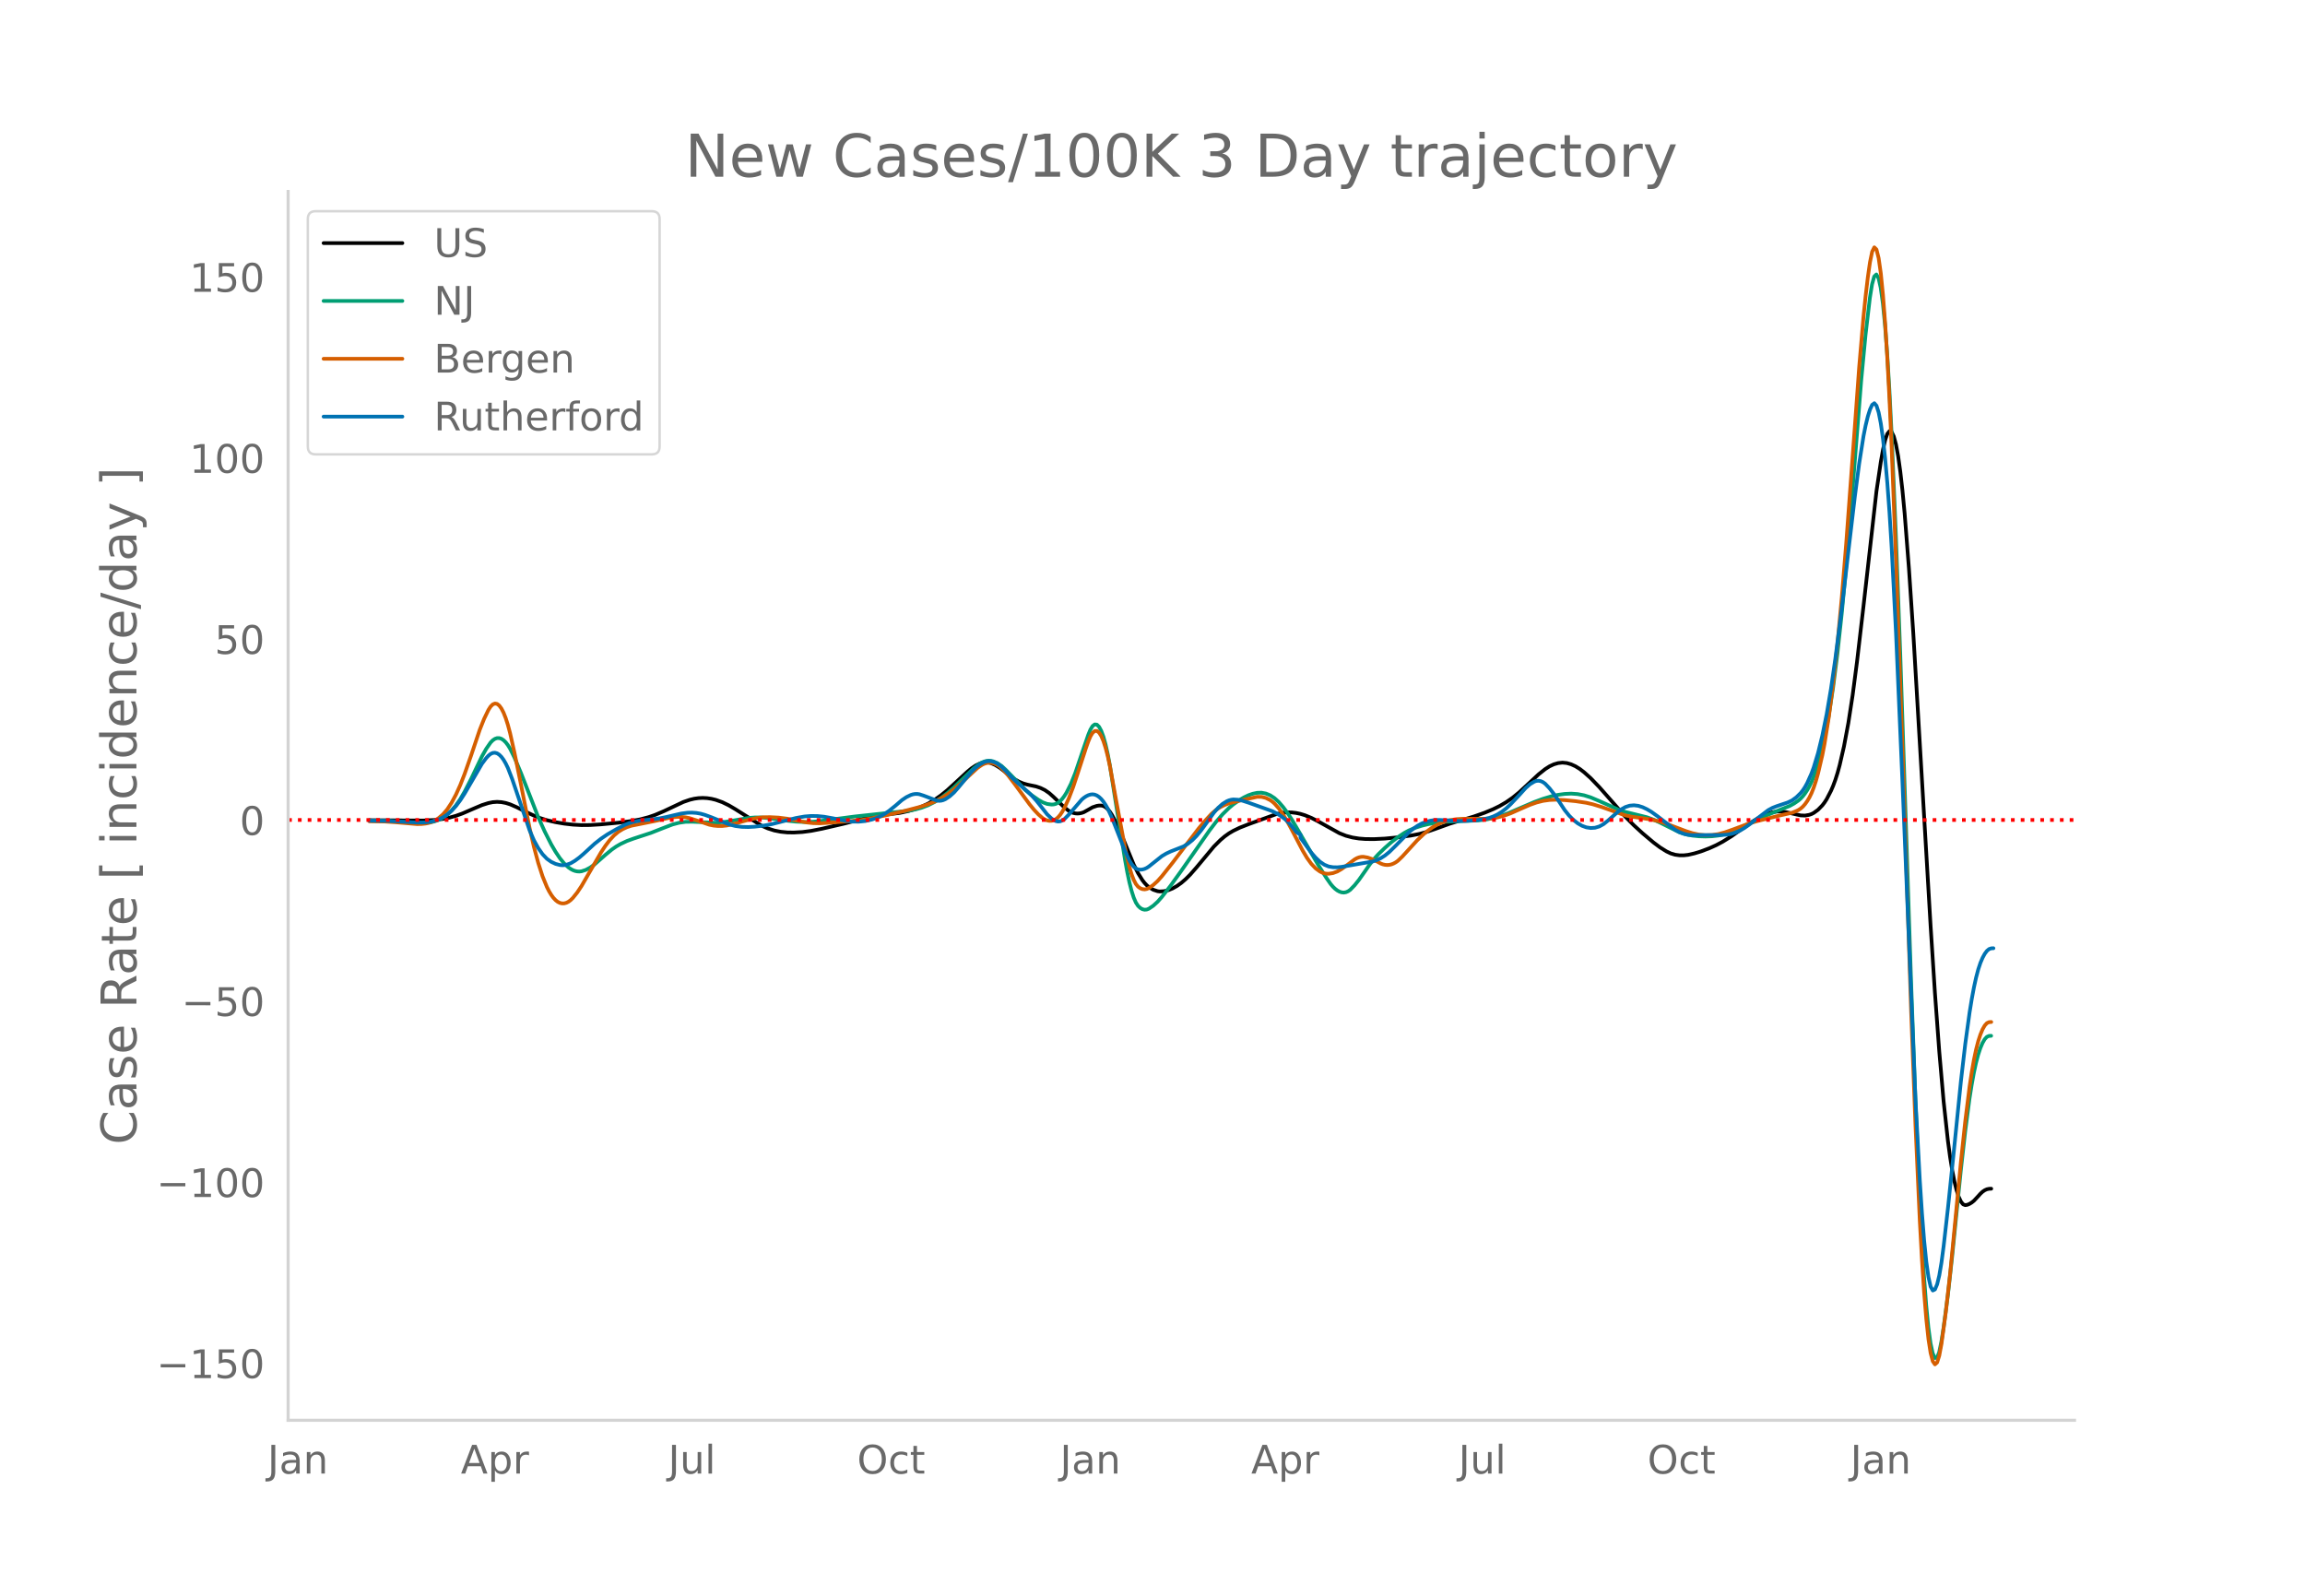 <svg height="864" viewBox="0 0 936 648" width="1248" xmlns="http://www.w3.org/2000/svg" xmlns:xlink="http://www.w3.org/1999/xlink"><defs><style>*{stroke-linecap:butt;stroke-linejoin:round}</style></defs><g id="figure_1"><path d="M0 648h936V0H0z" style="fill:#fff" id="patch_1"/><g id="axes_1"><path d="M117 576.72h725.4V77.76H117z" style="fill:none" id="patch_2"/><path clip-path="url(#pb59a53c5b2)" d="m149.973 333.048 14.068.112 7.914.026 4.396-.215 3.517-.427 2.638-.533 2.638-.739 2.637-.945 4.397-1.905 3.517-1.495 2.638-.84 1.758-.358 1.759-.123 1.758.113 1.759.338 1.758.552 2.638 1.143 4.397 2.203 2.637 1.233 2.638 1.031 2.638.823 3.517.817 3.517.594 3.517.407 3.517.192 3.518-.033 4.396-.272 7.034-.668 5.276-.689 3.517-.657 3.517-.923 2.638-.912 3.517-1.502 7.913-3.734 2.638-.906 1.759-.42 1.758-.252 1.759-.08 1.758.095 1.759.264 1.758.432 2.638.944 2.638 1.281 2.638 1.552 10.551 6.644 2.638 1.174 2.638.843 2.638.52 2.637.267 2.638.041 3.517-.204 3.517-.464 4.397-.86 8.792-2.03 11.431-2.929 3.517-.515 7.914-.97 3.517-.755 2.637-.777 2.638-.98 2.638-1.235 2.638-1.54 2.638-1.845 2.638-2.147 3.517-3.225 4.396-4.069 1.759-1.47 1.758-1.184 1.759-.85.879-.28.88-.158.878-.034.88.09.879.215 1.759.762 1.758 1.062 1.759 1.324 2.637 2.202 1.759 1.222 1.759.98 1.758.736 1.759.493 3.517.741 1.758.6 1.759.863 1.758 1.22 1.759 1.569 4.396 4.256 1.759 1.373.88.484.878.344.88.205.879.067.88-.064.878-.19.88-.311 1.758-.975 1.759-1.002 1.758-.585.88-.129.879-.003.88.2.878.481.88.78.879 1.076.88 1.361 1.758 3.315 1.758 3.893 5.276 12.886 1.759 3.474 1.758 2.836.88 1.133.879.94.879.753 1.758 1.069 1.759.585.88.114 1.758-.1 1.758-.425 1.759-.719 1.758-.997 1.759-1.257 1.759-1.515 1.758-1.748 2.638-3.005 7.034-8.442 2.638-2.647 1.758-1.493 1.759-1.261 1.759-1.032 2.637-1.269 3.517-1.384 11.431-4.152 2.638-.532 1.758-.146 1.759.033 1.758.21 1.759.375 1.759.539 2.637 1.073 2.638 1.353 8.793 4.892 2.638 1.032 2.638.7 2.637.421 2.638.205 3.517.032 4.397-.217 5.275-.509 5.276-.709 3.517-.69 2.638-.726 3.517-1.195 6.155-2.225 4.396-1.33 5.276-1.561 4.396-1.537 3.517-1.465 2.638-1.292 2.638-1.545 2.638-1.831 2.638-2.154 4.396-4.073 3.517-3.268 2.638-2.098 1.758-1.124 1.759-.819 1.758-.51 1.759-.182 1.759.17 1.758.511 1.759.804 1.758 1.086 1.759 1.348 2.638 2.37 3.517 3.65 4.396 4.98 6.155 7.027 3.517 3.533 3.517 3.218 4.396 3.709 2.638 1.982 2.638 1.652 1.759.834 1.758.527 1.759.234 1.758.01 1.759-.193 2.638-.606 2.637-.808 3.518-1.338 2.637-1.193 2.638-1.4 3.517-2.187 4.397-3.103 4.396-3.028 2.638-1.565 1.758-.88 1.759-.694 1.758-.497 1.759-.286 1.759-.033 1.758.228 4.396.99 1.759.379 1.759.07 1.758-.308.88-.314.879-.442 1.758-1.275 1.759-1.806.879-1.15.88-1.364 1.758-3.397.88-2.05.878-2.372.88-2.777.879-3.2 1.758-7.663 1.759-9.413 1.759-11.41 1.758-13.445 2.638-22.61 5.276-46.748 1.758-11.878.88-4.938.879-3.906.879-2.535.88-1.095.878.344.88 1.79.879 3.257.88 4.75.879 6.25.879 7.746.88 9.244 1.758 22.513 1.758 26.167 2.638 44.579 4.396 74.38 1.759 27.155 1.758 23.761 1.759 20.192 1.759 16.151.879 6.517.88 5.477.878 4.457.88 3.534.879 2.705.88 1.897.878 1.089.88.333.879-.154.88-.374.879-.54.879-.708 1.758-1.883.88-.988.879-.81.88-.601.878-.392.88-.183.879-.038h0" style="fill:none;stroke:#000;stroke-linecap:round;stroke-width:1.5" id="line2d_1"/><path clip-path="url(#pb59a53c5b2)" d="m149.973 333.26 7.034.099 5.276.292 7.913.526 2.638-.048 1.758-.177 1.759-.388 1.758-.624 1.759-.887 1.759-1.262 1.758-1.665 1.759-2.095 1.758-2.553 1.759-3.007 2.638-5.163 4.396-9.172 1.758-3.089 1.759-2.543.88-.893.879-.597.879-.302.88-.006.878.288.88.577.879.862.88 1.145.878 1.428 1.759 3.579 2.638 6.24 7.034 17.987 2.638 5.852 2.638 5.204 1.758 3.014 1.759 2.615 1.758 2.147 1.759 1.612.88.605.878.47.88.332.879.189.88.046.878-.097 1.759-.582 1.759-.944 1.758-1.264 4.396-3.863 2.638-2.187 1.759-1.223 1.758-1.018 2.638-1.235 2.638-.96 7.034-2.308 4.397-1.735 4.396-1.692 2.638-.695 2.638-.378 2.637-.043 9.672.415 3.517-.327 3.518-.565 6.154-1.05 2.638-.211 2.638.011 2.638.238 7.034.976 4.396.473 3.518.15 3.517-.123 3.517-.367 13.189-1.735 14.068-1.523 7.914-.834 2.637-.482 2.638-.715 2.638-1 2.638-1.335 2.638-1.672 2.638-2.008 2.637-2.303 4.397-4.258 3.517-3.378 1.758-1.39 1.759-1.089.88-.364.878-.226.88-.09.879.049.88.183 1.758.73 1.758 1.183 1.759 1.624 7.913 8.151 2.638 2.147 2.638 1.828 1.759 1.008 1.758.65 1.759.242.879-.042.88-.214.878-.445.88-.687.879-.93.88-1.17.879-1.404 1.758-3.492 1.759-4.4 3.517-10.391 1.758-5.124.88-2.133.879-1.43.88-.665.878.1.88.866.879 1.63.88 2.391.878 3.147.88 3.902.879 4.657 2.638 16.676 3.517 21.706.88 4.852.878 4.184.88 3.465.879 2.743.88 2.024.879 1.339.879.834.88.509.878.219.88-.071.879-.345 1.758-1.19 1.759-1.6 1.759-1.984 3.517-4.538 4.396-6.114 11.43-16.35 2.638-3.465 2.638-3.063 2.638-2.603 1.759-1.47 2.637-1.849 1.759-1.017 1.758-.835 1.759-.609 1.759-.368 1.758-.056 1.759.33 1.758.72 1.759 1.146 1.758 1.605 1.759 2.04 1.758 2.374 1.759 2.682 3.517 5.995 7.034 12.171 3.517 5.584 1.759 2.508.88 1.03.878.848.88.665.879.481.88.295.878.086.88-.145.879-.379.88-.614 1.758-1.817 1.758-2.19 2.638-3.756 1.759-2.538 1.758-2.237 1.759-1.93 2.638-2.549 2.637-2.32 2.638-2.042 2.638-1.736 1.759-.95 2.637-1.099 2.638-.843 2.638-.64 3.517-.61 3.517-.373 4.397-.199 8.792-.315 3.517-.426 2.638-.536 2.638-.74 3.517-1.26 5.276-2.282 5.275-2.255 3.518-1.302 3.517-1.046 2.637-.57 2.638-.361 2.638-.124 2.638.183 2.638.509 2.638.828 3.517 1.488 7.913 3.553 2.638.875 3.517.854 5.276 1.311 2.637.958 2.638 1.2 7.914 3.948 2.638.845 2.637.507 2.638.272 2.638.08 2.638-.087 2.638-.298 1.758-.382 2.638-.841 2.638-1.105 11.43-5.418L722.38 329l4.397-1.747 1.758-.973 1.759-1.208.879-.76.88-.938.879-1.126.879-1.314.88-1.515.878-1.776.88-2.097.879-2.43 1.758-5.857 1.759-7.32 1.759-9.305 1.758-11.426 1.759-13.754 1.758-16.283 1.759-18.797 2.638-31.614 3.517-44.345 1.758-18.471 1.759-15.039.879-5.442.88-3.2.879-.826.879 1.545.88 3.918.878 6.326.88 8.91.879 11.675.88 14.473.878 17.272 1.759 41.838 1.759 47.52 2.637 79.647 1.759 53.502 1.758 47.802 1.759 41.107.88 16.975.879 14.33.879 11.685.88 9.04.878 6.442.88 4.076.879 1.943.88-.144.878-2.23.88-4.197.879-5.564 1.759-13.312 1.758-15.903 3.517-34.914 1.759-15.644 1.758-13.423.88-5.59.879-4.833.88-4.074.878-3.332.88-2.67.879-2.088.88-1.524.878-.959.88-.393.879-.056h0" style="fill:none;stroke:#009e73;stroke-linecap:round;stroke-width:1.5" id="line2d_2"/><path clip-path="url(#pb59a53c5b2)" d="m149.973 333.485 6.155.105 4.396.293 8.793.75 1.758-.02 1.759-.189 1.758-.39 1.759-.728 1.758-1.1 1.759-1.509 1.759-2.071 1.758-2.673 1.759-3.28 1.758-3.89 1.759-4.495 2.638-7.515 3.517-10.452 1.758-4.401 1.759-3.642.879-1.366.88-.876.879-.36.879.157.88.674.878 1.192.88 1.711.879 2.236.88 2.76.878 3.284 1.759 7.854 2.638 12.913 3.517 17.74 1.758 7.65 1.759 6.566 1.759 5.444 1.758 4.313.88 1.734.879 1.464.879 1.205.88.948.878.691.88.438.879.2.88-.018.879-.233.879-.45.88-.664.878-.871 1.759-2.188 1.758-2.637 3.518-6.09 4.396-7.569 1.758-2.644 1.759-2.321 1.759-1.912 1.758-1.48 1.759-1.08 1.758-.811 1.759-.575 3.517-.707 6.155-1.234 6.155-1.362 2.637-.29 1.759-.004 1.759.17 1.758.37 3.517 1.142 4.397 1.503 1.758.36 1.759.165 1.758-.01 1.759-.184 2.638-.548 3.517-1.02 3.517-.962 2.638-.542 2.637-.285 2.638-.046 3.517.18 3.517.45 4.397.859 3.517.67 2.638.276 2.637.06 3.518-.208 12.31-.959 4.396-.718 6.155-1.25 7.913-1.848 6.155-1.612 3.517-1.125 2.638-1.062 2.638-1.336 2.638-1.646 2.637-2.006 2.638-2.332 7.034-6.49 1.759-1.178.88-.407.878-.265.88-.123.879.02.88.16.879.3.879.438.88.578 1.758 1.57 1.758 2.058 2.638 3.464 6.155 8.38 1.758 2.143 1.759 1.875 1.759 1.529.879.53.88.35.878.167.88-.013.879-.203.88-.438.878-.718.88-1.007.879-1.296.88-1.577 1.758-3.82 1.758-4.569 1.759-5.286 3.517-10.793.88-2.482.879-2.094.879-1.441.88-.734.878-.028.88.68.879 1.383.88 2.066.878 2.732.88 3.392.879 4.054 2.638 14.503 3.517 18.716.88 4.152.878 3.568.88 2.937.879 2.307.88 1.676.879 1.078.879.637.88.354.878.102.88-.149.879-.387 1.758-1.225 1.759-1.609 1.759-1.97 4.396-5.537 6.155-8.131 4.396-5.745 2.638-3.168 2.638-2.831 1.758-1.511 1.759-1.145 1.758-.865 1.759-.668 2.638-.68 8.793-1.964 1.758.014 1.759.44 1.758.876.88.623.879.768 1.758 1.984 1.759 2.535 1.758 2.909 1.759 3.237 4.396 8.422 1.759 2.968 1.758 2.442 1.759 1.85 1.758 1.27.88.428.879.293.88.159.879.027 1.758-.27 1.759-.643 1.758-1.01 2.638-1.9 2.638-2.002.88-.494.878-.343.88-.193.879-.043 1.758.304 1.759.605 1.759.848 1.758.96.88.343.879.209.879.074.88-.06.878-.2.88-.343.879-.487.88-.631 1.758-1.681 6.155-6.728 2.638-2.48 1.758-1.446 1.759-1.237 1.758-1.02 1.759-.818 1.758-.63 1.759-.447 2.638-.402 2.637-.158 4.397-.006 4.396.02 2.638-.168 2.638-.415 2.638-.677 2.637-.955 4.397-1.95 3.517-1.52 2.638-.941 2.638-.666 2.637-.369 2.638-.108 3.517.166 4.397.429 4.396.66 2.638.605 3.517 1.084 9.672 3.432 2.638.525 4.396.612 3.517.542 2.638.602 2.638.794 4.396 1.638 4.397 1.668 2.637.84 2.638.574 2.638.254 2.638-.071 2.638-.395 2.637-.708 3.518-1.248 6.154-2.298 3.518-1.035 8.792-2.183 5.276-1.192 1.758-.694.88-.436.879-.572.88-.778.879-.999.879-1.22.88-1.457.878-1.788.88-2.209.879-2.647.88-3.085 1.758-7.504.879-4.526 1.759-10.979 1.758-13.596 1.759-16.239 1.758-18.907 1.759-21.539 3.517-47.515 1.758-24.173 1.759-20.53.88-8.563.878-7.426.88-6.165.879-4.278.88-1.765.879.874.879 3.512.88 6.15.878 8.792.88 11.446.879 14.114.88 16.784.878 19.455 1.759 45.658 2.638 76.208 3.517 107.174 1.758 46.19 1.759 38.89.88 15.884.879 13.313.879 10.741.88 8.169.878 5.641.88 3.34.879 1.265.88-.765.878-2.796.88-4.71 1.758-12.87 1.759-15.588 1.758-18.107 2.638-27.478 1.759-16.47 1.758-14.082.88-5.829.879-5.007.88-4.186.878-3.387.88-2.692.879-2.104.88-1.535.878-.968.88-.4.879-.059h0" style="fill:none;stroke:#d55e00;stroke-linecap:round;stroke-width:1.5" id="line2d_3"/><path clip-path="url(#pb59a53c5b2)" d="m149.973 333.253 7.034.088 6.155.317 6.155.347 2.638-.011 2.637-.24 1.759-.388 1.758-.605 1.759-.846 1.759-1.178 1.758-1.534 1.759-1.914 1.758-2.319 1.759-2.718 3.517-6.037 3.517-6.061 1.758-2.35.88-.943.879-.712.88-.405.879-.083.879.238.88.559.878.88.88 1.196.879 1.509.88 1.821 1.758 4.554 7.034 20.725 1.758 4.04 1.759 3.19 1.759 2.5 1.758 1.848 1.759 1.244 1.758.83 1.759.462.879.082.88-.03.879-.144 1.758-.628 1.759-1.043 1.758-1.3 1.759-1.514 4.396-4.038 2.638-2.082 2.638-1.78 3.517-2.025 3.517-1.81 1.758-.688 1.759-.517 2.638-.514 3.517-.356 4.396-.548 2.638-.534 6.155-1.433 2.638-.34 1.758-.035 1.759.125 1.758.307 1.759.494 2.638.966 7.034 2.856 2.638.684 2.638.35 2.637.07 2.638-.15 3.517-.416 3.517-.644 4.397-1.126 5.275-1.333 3.518-.623 2.637-.208 2.638.044 2.638.262 3.517.625 5.276 1.053 2.638.307 2.637.04 2.638-.267 2.638-.584 1.759-.579 1.758-.782 1.759-.997 1.758-1.195 2.638-2.13 2.638-2.266 1.758-1.174 1.759-.856.88-.28.878-.149.88-.013.879.123 1.759.567 5.275 1.998.88.114.879-.055.879-.222.88-.384 1.758-1.152 1.758-1.577 1.759-1.987 5.276-6.389 1.758-1.731 1.759-1.347 1.758-.926.88-.257.879-.108.879.041.88.188.879.326.879.455 1.758 1.292 1.759 1.787 2.638 2.843 2.638 2.41 3.517 3.073 1.758 1.687 1.759 1.928 1.758 2.202 2.638 3.379 1.759 1.676.879.628.88.433.878.184.88-.074.879-.333.88-.59 1.758-1.802 5.275-6.11.88-.735.879-.587.88-.439.879-.283.879-.094.88.131.878.363.88.594.879.827.88 1.064.878 1.309.88 1.553 1.758 3.84 5.276 13.408 1.758 3.786.88 1.446.879 1.082.88.72.879.373.879.108.88-.075.878-.242.88-.408.879-.575 5.276-4.206 1.758-1.044 1.759-.83 5.275-2.077 1.759-1.068 1.758-1.41 1.759-1.78 1.758-2.12 2.638-3.6 2.638-3.706 1.759-2 1.758-1.564 1.759-1.097.879-.361.88-.236.879-.112 1.758.103 1.759.348 2.637.85 9.672 3.456 1.759.904 1.759 1.106 1.758 1.344 1.759 1.734 1.758 2.153.88 1.184 1.758 1.202v1.213l4.396 6.018 1.759 2.01 1.758 1.658 1.759 1.205 1.759.728 1.758.294 1.759.038 1.758-.172 9.672-1.676 2.638-.428 1.759-.56 1.758-.819 1.759-1.116 1.758-1.427 2.638-2.588 5.276-5.365 1.758-1.458 1.759-1.226 1.758-.959 1.759-.683 1.758-.446 1.759-.248 1.758-.055 4.397.214 3.517.202 3.517-.05 3.517-.251 2.638-.35 2.638-.554 1.758-.607 1.759-.841 1.758-1.085 1.759-1.363 1.758-1.646 3.518-3.737 2.637-2.913 1.759-1.54 1.758-1.05.88-.284.879-.062.88.17.879.402.879.633 1.758 1.858 1.759 2.264 1.758 2.565 2.638 4.01 1.759 2.205 1.758 1.773 1.759 1.389 1.758 1.015 1.759.642 1.759.267 1.758-.111 1.759-.524 1.758-.97 1.759-1.41 3.517-3.113 1.758-1.38 1.759-1.004 1.758-.57 1.759-.151 1.759.212 1.758.558 1.759.832 1.758 1.032 2.638 1.894 7.034 5.425 1.759.946 1.758.678 1.759.406 1.758.137 11.43-.035 2.639-.17 1.758-.3 1.759-.554 1.758-.81 1.759-1.032 1.758-1.223 7.914-6.028 1.758-.949 1.759-.684 4.396-1.47 1.759-.848 1.758-1.28 1.759-1.73.88-1.106.879-1.342.879-1.592 1.758-3.937.88-2.395 1.758-5.813 1.759-7.2 1.758-8.654 1.759-10.378 1.758-12.152 2.638-20.635 2.638-22.72 2.638-22.405 1.758-13.401 1.759-11.184.88-4.406.878-3.602.88-2.798.879-1.915.88-.645.879 1.015.879 2.752.88 4.49.878 6.227.88 7.996.879 9.927.88 12.018.878 14.142 1.759 34.529 2.638 61.11 5.275 128.694 1.759 32.662.88 13.374.879 11.04.879 8.648.88 6.26.878 3.87.88 1.548.879-.43.88-2.06.878-3.627.88-5.19.879-6.647 1.759-15.51 2.637-25.475 2.638-26.158 1.759-15.08 1.758-12.799.88-5.405.879-4.708.88-4.011.878-3.315.88-2.64.879-2.07.88-1.612.878-1.172.88-.734.879-.295.88-.038h0" style="fill:none;stroke:#0072b2;stroke-linecap:round;stroke-width:1.5" id="line2d_4"/><path clip-path="url(#pb59a53c5b2)" d="M117 332.962h725.4" style="fill:none;stroke:red;stroke-dasharray:1.5,2.475;stroke-dashoffset:0;stroke-width:1.5" id="line2d_5"/><path d="M117 576.72V77.76" style="fill:none;stroke:#d3d3d3;stroke-linecap:square;stroke-linejoin:miter;stroke-width:1.25" id="patch_3"/><path d="M117 576.72h725.4" style="fill:none;stroke:#d3d3d3;stroke-linecap:square;stroke-linejoin:miter;stroke-width:1.25" id="patch_4"/><g id="matplotlib.axis_1"><g id="xtick_1"><g style="fill:#696969" transform="matrix(.16 0 0 -.16 108.624 598.378)" id="text_1"><defs><path d="M9.813 72.906h9.859V5.078q0-13.187-5-19.14-5-5.954-16.094-5.954h-3.75v8.297h3.078q6.531 0 9.219 3.672Q9.813-4.39 9.813 5.078z" id="DejaVuSans-74"/><path d="M34.281 27.484q-10.89 0-15.093-2.484-4.204-2.484-4.204-8.5 0-4.781 3.157-7.594 3.156-2.797 8.562-2.797 7.485 0 12 5.297 4.516 5.297 4.516 14.078v2zm17.922 3.72V0H43.22v8.297Q40.14 3.328 35.547.953q-4.594-2.375-11.234-2.375-8.391 0-13.36 4.719Q6 8.016 6 15.922q0 9.219 6.172 13.906 6.187 4.688 18.437 4.688h12.61v.89q0 6.203-4.078 9.594-4.078 3.39-11.453 3.39-4.688 0-9.141-1.124-4.438-1.125-8.531-3.375v8.312q4.921 1.906 9.562 2.844 4.64.953 9.031.953 11.875 0 17.735-6.156 5.86-6.14 5.86-18.64z" id="DejaVuSans-97"/><path d="M54.89 33.016V0h-8.984v32.719q0 7.765-3.031 11.61-3.031 3.858-9.078 3.858-7.281 0-11.484-4.64-4.204-4.625-4.204-12.64V0H9.08v54.688h9.03v-8.5q3.235 4.937 7.594 7.374Q30.078 56 35.797 56q9.422 0 14.25-5.828 4.844-5.828 4.844-17.156z" id="DejaVuSans-110"/></defs><use xlink:href="#DejaVuSans-74"/><use x="29.492" xlink:href="#DejaVuSans-97"/><use x="90.771" xlink:href="#DejaVuSans-110"/></g></g><g id="xtick_2"><g style="fill:#696969" transform="matrix(.16 0 0 -.16 187.13 598.378)" id="text_2"><defs><path d="M34.188 63.188 20.797 26.906h26.812zm-5.579 9.718h11.188L67.578 0h-10.25l-6.64 18.703h-32.86L11.188 0H.78z" id="DejaVuSans-65"/><path d="M18.11 8.203v-29H9.077v75.484h9.031v-8.296q2.844 4.875 7.157 7.234Q29.594 56 35.594 56q9.968 0 16.187-7.906 6.235-7.907 6.235-20.797T51.78 6.484q-6.218-7.906-16.187-7.906-6 0-10.328 2.375-4.313 2.375-7.157 7.25zm30.578 19.094q0 9.906-4.079 15.547-4.078 5.64-11.203 5.64-7.14 0-11.218-5.64-4.079-5.64-4.079-15.547 0-9.906 4.078-15.547 4.079-5.64 11.22-5.64 7.124 0 11.202 5.64t4.078 15.547z" id="DejaVuSans-112"/><path d="M41.11 46.297q-1.516.875-3.297 1.281Q36.03 48 33.89 48q-7.625 0-11.703-4.953-4.079-4.953-4.079-14.234V0H9.08v54.688h9.03v-8.5q2.844 4.984 7.375 7.39Q30.031 56 36.531 56q.922 0 2.047-.125 1.125-.11 2.484-.36z" id="DejaVuSans-114"/></defs><use xlink:href="#DejaVuSans-65"/><use x="68.408" xlink:href="#DejaVuSans-112"/><use x="131.885" xlink:href="#DejaVuSans-114"/></g></g><g id="xtick_3"><g style="fill:#696969" transform="matrix(.16 0 0 -.16 271.332 598.378)" id="text_3"><defs><path d="M8.5 21.578v33.11h8.984V21.922q0-7.766 3.016-11.656 3.031-3.875 9.094-3.875 7.265 0 11.484 4.64 4.234 4.64 4.234 12.656v31h8.985V0h-8.984v8.406Q42.047 3.422 37.718 1q-4.313-2.422-10.032-2.422-9.421 0-14.312 5.86Q8.5 10.296 8.5 21.578zM31.11 56z" id="DejaVuSans-117"/><path d="M9.422 75.984h8.984V0H9.422z" id="DejaVuSans-108"/></defs><use xlink:href="#DejaVuSans-74"/><use x="29.492" xlink:href="#DejaVuSans-117"/><use x="92.871" xlink:href="#DejaVuSans-108"/></g></g><g id="xtick_4"><g style="fill:#696969" transform="matrix(.16 0 0 -.16 348.045 598.378)" id="text_4"><defs><path d="M39.406 66.219q-10.75 0-17.078-8.016-6.312-8-6.312-21.828 0-13.766 6.312-21.781 6.328-8 17.078-8 10.735 0 17.016 8 6.281 8.015 6.281 21.781 0 13.828-6.281 21.828-6.281 8.016-17.016 8.016zm0 8q15.328 0 24.5-10.281 9.188-10.282 9.188-27.563 0-17.234-9.188-27.516-9.172-10.28-24.5-10.28-15.375 0-24.593 10.25-9.204 10.265-9.204 27.546t9.204 27.563q9.218 10.28 24.593 10.28z" id="DejaVuSans-79"/><path d="M48.781 52.594v-8.407q-3.812 2.11-7.64 3.157-3.828 1.047-7.735 1.047-8.75 0-13.593-5.547-4.829-5.532-4.829-15.547 0-10.016 4.829-15.563 4.843-5.53 13.593-5.53 3.907 0 7.735 1.046 3.828 1.047 7.64 3.156V2.094Q45.016.344 40.984-.531q-4.015-.89-8.562-.89-12.36 0-19.64 7.765-7.266 7.765-7.266 20.953 0 13.375 7.343 21.031Q20.22 56 33.016 56q4.14 0 8.093-.86 3.953-.843 7.672-2.546z" id="DejaVuSans-99"/><path d="M18.313 70.219V54.688h18.5v-6.985h-18.5V18.016q0-6.688 1.828-8.594 1.828-1.906 7.453-1.906h9.218V0h-9.218q-10.407 0-14.36 3.875-3.953 3.89-3.953 14.14v29.688H2.687v6.984h6.594V70.22z" id="DejaVuSans-116"/></defs><use xlink:href="#DejaVuSans-79"/><use x="78.711" xlink:href="#DejaVuSans-99"/><use x="133.691" xlink:href="#DejaVuSans-116"/></g></g><g id="xtick_5"><g style="fill:#696969" transform="matrix(.16 0 0 -.16 430.438 598.378)" id="text_5"><use xlink:href="#DejaVuSans-74"/><use x="29.492" xlink:href="#DejaVuSans-97"/><use x="90.771" xlink:href="#DejaVuSans-110"/></g></g><g id="xtick_6"><g style="fill:#696969" transform="matrix(.16 0 0 -.16 508.065 598.378)" id="text_6"><use xlink:href="#DejaVuSans-65"/><use x="68.408" xlink:href="#DejaVuSans-112"/><use x="131.885" xlink:href="#DejaVuSans-114"/></g></g><g id="xtick_7"><g style="fill:#696969" transform="matrix(.16 0 0 -.16 592.266 598.378)" id="text_7"><use xlink:href="#DejaVuSans-74"/><use x="29.492" xlink:href="#DejaVuSans-117"/><use x="92.871" xlink:href="#DejaVuSans-108"/></g></g><g id="xtick_8"><g style="fill:#696969" transform="matrix(.16 0 0 -.16 668.98 598.378)" id="text_8"><use xlink:href="#DejaVuSans-79"/><use x="78.711" xlink:href="#DejaVuSans-99"/><use x="133.691" xlink:href="#DejaVuSans-116"/></g></g><g id="xtick_9"><g style="fill:#696969" transform="matrix(.16 0 0 -.16 751.373 598.378)" id="text_9"><use xlink:href="#DejaVuSans-74"/><use x="29.492" xlink:href="#DejaVuSans-97"/><use x="90.771" xlink:href="#DejaVuSans-110"/></g></g></g><g id="matplotlib.axis_2"><g id="ytick_1"><g style="fill:#696969" transform="matrix(.16 0 0 -.16 63.553 559.599)" id="text_10"><defs><path d="M10.594 35.5h62.593v-8.297H10.594z" id="DejaVuSans-8722"/><path d="M12.406 8.297h16.11v55.625l-17.532-3.516v8.985l17.438 3.515h9.86V8.296H54.39V0H12.406z" id="DejaVuSans-49"/><path d="M10.797 72.906h38.719v-8.312H19.828v-17.86q2.14.735 4.281 1.094 2.157.36 4.313.36 12.203 0 19.328-6.688 7.14-6.688 7.14-18.11 0-11.765-7.328-18.296-7.328-6.516-20.656-6.516-4.593 0-9.36.781-4.75.782-9.827 2.344v9.922q4.39-2.39 9.078-3.563 4.687-1.171 9.906-1.171 8.453 0 13.375 4.437 4.938 4.438 4.938 12.063 0 7.609-4.938 12.047-4.922 4.453-13.375 4.453-3.953 0-7.89-.875-3.922-.875-8.016-2.735z" id="DejaVuSans-53"/><path d="M31.781 66.406q-7.61 0-11.453-7.5Q16.5 51.422 16.5 36.375q0-14.984 3.828-22.484 3.844-7.5 11.453-7.5 7.672 0 11.5 7.5 3.844 7.5 3.844 22.484 0 15.047-3.844 22.531-3.828 7.5-11.5 7.5zm0 7.813q12.266 0 18.735-9.703 6.468-9.688 6.468-28.141 0-18.406-6.468-28.11-6.47-9.687-18.735-9.687-12.25 0-18.718 9.688-6.47 9.703-6.47 28.109 0 18.453 6.47 28.14Q19.53 74.22 31.78 74.22z" id="DejaVuSans-48"/></defs><use xlink:href="#DejaVuSans-8722"/><use x="83.789" xlink:href="#DejaVuSans-49"/><use x="147.412" xlink:href="#DejaVuSans-53"/><use x="211.035" xlink:href="#DejaVuSans-48"/></g></g><g id="ytick_2"><g style="fill:#696969" transform="matrix(.16 0 0 -.16 63.553 486.08)" id="text_11"><use xlink:href="#DejaVuSans-8722"/><use x="83.789" xlink:href="#DejaVuSans-49"/><use x="147.412" xlink:href="#DejaVuSans-48"/><use x="211.035" xlink:href="#DejaVuSans-48"/></g></g><g id="ytick_3"><g style="fill:#696969" transform="matrix(.16 0 0 -.16 73.733 412.56)" id="text_12"><use xlink:href="#DejaVuSans-8722"/><use x="83.789" xlink:href="#DejaVuSans-53"/><use x="147.412" xlink:href="#DejaVuSans-48"/></g></g><g id="ytick_4"><use xlink:href="#DejaVuSans-48" style="fill:#696969" transform="matrix(.16 0 0 -.16 97.32 339.04)" id="text_13"/></g><g id="ytick_5"><g style="fill:#696969" transform="matrix(.16 0 0 -.16 87.14 265.521)" id="text_14"><use xlink:href="#DejaVuSans-53"/><use x="63.623" xlink:href="#DejaVuSans-48"/></g></g><g id="ytick_6"><g style="fill:#696969" transform="matrix(.16 0 0 -.16 76.96 192.002)" id="text_15"><use xlink:href="#DejaVuSans-49"/><use x="63.623" xlink:href="#DejaVuSans-48"/><use x="127.246" xlink:href="#DejaVuSans-48"/></g></g><g id="ytick_7"><g style="fill:#696969" transform="matrix(.16 0 0 -.16 76.96 118.482)" id="text_16"><use xlink:href="#DejaVuSans-49"/><use x="63.623" xlink:href="#DejaVuSans-53"/><use x="127.246" xlink:href="#DejaVuSans-48"/></g></g><g style="fill:#696969" transform="matrix(0 -.2 -.2 0 55.393 464.8)" id="text_17"><defs><path d="M64.406 67.281v-10.39q-4.984 4.64-10.625 6.922-5.64 2.296-11.984 2.296-12.5 0-19.14-7.64-6.641-7.64-6.641-22.094 0-14.406 6.64-22.047 6.64-7.64 19.14-7.64 6.345 0 11.985 2.296 5.64 2.297 10.625 6.938V5.609Q59.234 2.094 53.437.33q-5.78-1.75-12.218-1.75-16.563 0-26.094 10.124-9.516 10.14-9.516 27.672 0 17.578 9.516 27.703 9.531 10.14 26.094 10.14 6.531 0 12.312-1.734 5.797-1.734 10.875-5.203z" id="DejaVuSans-67"/><path d="M44.281 53.078v-8.5q-3.797 1.953-7.906 2.922-4.094.984-8.5.984-6.688 0-10.031-2.047-3.344-2.046-3.344-6.156 0-3.125 2.39-4.906 2.391-1.781 9.626-3.39l3.078-.688q9.562-2.047 13.593-5.781 4.032-3.735 4.032-10.422 0-7.625-6.032-12.078-6.03-4.438-16.578-4.438-4.39 0-9.156.86Q10.688.296 5.422 2v9.281q4.984-2.594 9.812-3.89 4.829-1.282 9.579-1.282 6.343 0 9.75 2.172 3.421 2.172 3.421 6.125 0 3.656-2.468 5.61-2.453 1.953-10.813 3.765l-3.125.735q-8.344 1.75-12.062 5.39-3.704 3.64-3.704 9.985 0 7.718 5.47 11.906Q16.75 56 26.811 56q4.97 0 9.36-.734 4.406-.72 8.11-2.188z" id="DejaVuSans-115"/><path d="M56.203 29.594v-4.39H14.891q.593-9.282 5.593-14.142 5-4.859 13.938-4.859 5.172 0 10.031 1.266 4.86 1.265 9.656 3.812v-8.5Q49.266.734 44.187-.344 39.11-1.422 33.892-1.422q-13.094 0-20.735 7.61-7.64 7.625-7.64 20.625 0 13.421 7.25 21.296Q20.016 56 32.328 56q11.031 0 17.453-7.11 6.422-7.093 6.422-19.296zm-8.984 2.64q-.094 7.36-4.125 11.75-4.032 4.407-10.672 4.407-7.516 0-12.031-4.25-4.516-4.25-5.203-11.97z" id="DejaVuSans-101"/><path d="M44.39 34.188q3.172-1.079 6.172-4.594 3-3.516 6.032-9.672L66.609 0H56l-9.313 18.703q-3.624 7.328-7.015 9.719-3.39 2.39-9.25 2.39h-10.75V0h-9.86v72.906h22.266q12.5 0 18.656-5.234 6.157-5.219 6.157-15.766 0-6.89-3.203-11.437-3.204-4.532-9.297-6.282zM19.673 64.797V38.922h12.406q7.125 0 10.766 3.297 3.64 3.297 3.64 9.687 0 6.39-3.64 9.64-3.64 3.25-10.766 3.25z" id="DejaVuSans-82"/><path d="M8.594 75.984h20.703V69H17.578V-6.203h11.719v-6.984H8.594z" id="DejaVuSans-91"/><path d="M9.422 54.688h8.984V0H9.422zm0 21.296h8.984v-11.39H9.422z" id="DejaVuSans-105"/><path d="M45.406 46.39v29.594h8.985V0h-8.985v8.203Q42.578 3.328 38.25.953q-4.313-2.375-10.375-2.375-9.906 0-16.14 7.906-6.22 7.922-6.22 20.813 0 12.89 6.22 20.797Q17.968 56 27.874 56q6.063 0 10.375-2.375 4.328-2.36 7.156-7.234zm-30.61-19.093q0-9.906 4.079-15.547 4.078-5.64 11.203-5.64 7.125 0 11.219 5.64 4.11 5.64 4.11 15.547 0 9.906-4.11 15.547-4.094 5.64-11.219 5.64-7.125 0-11.203-5.64-4.078-5.64-4.078-15.547z" id="DejaVuSans-100"/><path d="M25.39 72.906h8.297L8.297-9.28H0z" id="DejaVuSans-47"/><path d="M32.172-5.078q-3.797-9.766-7.422-12.735-3.61-2.984-9.656-2.984H7.906v7.516h5.282q3.703 0 5.75 1.765Q21-9.766 23.483-3.219l1.61 4.094-22.11 53.813H12.5l17.094-42.766 17.093 42.766h9.516z" id="DejaVuSans-121"/><path d="M30.422 75.984v-89.171H9.719v6.984H21.39V69H9.719v6.984z" id="DejaVuSans-93"/></defs><use xlink:href="#DejaVuSans-67"/><use x="69.824" xlink:href="#DejaVuSans-97"/><use x="131.104" xlink:href="#DejaVuSans-115"/><use x="183.203" xlink:href="#DejaVuSans-101"/><use x="244.727" xlink:href="#DejaVuSans-32"/><use x="276.514" xlink:href="#DejaVuSans-82"/><use x="343.746" xlink:href="#DejaVuSans-97"/><use x="405.025" xlink:href="#DejaVuSans-116"/><use x="444.234" xlink:href="#DejaVuSans-101"/><use x="505.758" xlink:href="#DejaVuSans-32"/><use x="537.545" xlink:href="#DejaVuSans-91"/><use x="576.559" xlink:href="#DejaVuSans-32"/><use x="608.346" xlink:href="#DejaVuSans-105"/><use x="636.129" xlink:href="#DejaVuSans-110"/><use x="699.508" xlink:href="#DejaVuSans-99"/><use x="754.488" xlink:href="#DejaVuSans-105"/><use x="782.271" xlink:href="#DejaVuSans-100"/><use x="845.748" xlink:href="#DejaVuSans-101"/><use x="907.271" xlink:href="#DejaVuSans-110"/><use x="970.65" xlink:href="#DejaVuSans-99"/><use x="1025.631" xlink:href="#DejaVuSans-101"/><use x="1087.154" xlink:href="#DejaVuSans-47"/><use x="1120.846" xlink:href="#DejaVuSans-100"/><use x="1184.322" xlink:href="#DejaVuSans-97"/><use x="1245.602" xlink:href="#DejaVuSans-121"/><use x="1304.781" xlink:href="#DejaVuSans-32"/><use x="1336.568" xlink:href="#DejaVuSans-93"/></g></g><g style="fill:#696969" transform="matrix(.24 0 0 -.24 278.113 71.76)" id="text_18"><defs><path d="M9.813 72.906h13.28l32.329-60.984v60.984h9.562V0h-13.28L19.39 60.984V0H9.813z" id="DejaVuSans-78"/><path d="M4.203 54.688h8.985l11.234-42.672 11.172 42.672h10.593l11.235-42.672 11.187 42.672h8.985L63.28 0H52.688L40.922 44.828 29.109 0H18.5z" id="DejaVuSans-119"/><path d="M9.813 72.906h9.859V42.094L52.39 72.906h12.703L28.906 38.922 67.672 0H54.688L19.672 35.11V0h-9.86z" id="DejaVuSans-75"/><path d="M40.578 39.313Q47.656 37.797 51.625 33q3.984-4.781 3.984-11.813 0-10.78-7.422-16.703-7.421-5.906-21.093-5.906-4.578 0-9.438.906-4.86.907-10.031 2.72v9.515q4.094-2.39 8.969-3.61 4.89-1.218 10.218-1.218 9.266 0 14.125 3.656 4.86 3.656 4.86 10.64 0 6.454-4.516 10.079-4.515 3.64-12.562 3.64h-8.5v8.11h8.89q7.266 0 11.125 2.906 3.86 2.906 3.86 8.375 0 5.61-3.985 8.61-3.968 3.015-11.39 3.015-4.063 0-8.703-.89-4.641-.876-10.203-2.72v8.782q5.624 1.562 10.53 2.344 4.907.78 9.25.78 11.235 0 17.766-5.109 6.547-5.093 6.547-13.78 0-6.063-3.468-10.235-3.47-4.172-9.86-5.782z" id="DejaVuSans-51"/><path d="M19.672 64.797V8.109h11.922q15.093 0 22.093 6.829 7 6.843 7 21.593 0 14.64-7 21.453-7 6.813-22.093 6.813zm-9.86 8.11h20.266q21.188 0 31.094-8.813 9.922-8.813 9.922-27.563 0-18.86-9.969-27.703Q51.172 0 30.078 0H9.813z" id="DejaVuSans-68"/><path d="M9.422 54.688h8.984V-.984q0-10.438-3.984-15.125-3.969-4.688-12.813-4.688h-3.421v7.61H.594q5.125 0 6.968 2.374 1.86 2.36 1.86 9.829zm0 21.296h8.984v-11.39H9.422z" id="DejaVuSans-106"/><path d="M30.61 48.39q-7.22 0-11.422-5.64-4.204-5.64-4.204-15.453 0-9.813 4.172-15.453 4.188-5.64 11.453-5.64 7.188 0 11.375 5.655 4.203 5.672 4.203 15.438 0 9.719-4.203 15.406-4.187 5.688-11.375 5.688zm0 7.61q11.718 0 18.406-7.625 6.703-7.61 6.703-21.078 0-13.422-6.703-21.078-6.688-7.64-18.407-7.64-11.765 0-18.437 7.64-6.656 7.656-6.656 21.078 0 13.469 6.656 21.078Q18.844 56 30.609 56z" id="DejaVuSans-111"/></defs><use xlink:href="#DejaVuSans-78"/><use x="74.805" xlink:href="#DejaVuSans-101"/><use x="136.328" xlink:href="#DejaVuSans-119"/><use x="218.115" xlink:href="#DejaVuSans-32"/><use x="249.902" xlink:href="#DejaVuSans-67"/><use x="319.727" xlink:href="#DejaVuSans-97"/><use x="381.006" xlink:href="#DejaVuSans-115"/><use x="433.105" xlink:href="#DejaVuSans-101"/><use x="494.629" xlink:href="#DejaVuSans-115"/><use x="546.729" xlink:href="#DejaVuSans-47"/><use x="580.42" xlink:href="#DejaVuSans-49"/><use x="644.043" xlink:href="#DejaVuSans-48"/><use x="707.666" xlink:href="#DejaVuSans-48"/><use x="771.289" xlink:href="#DejaVuSans-75"/><use x="836.865" xlink:href="#DejaVuSans-32"/><use x="868.652" xlink:href="#DejaVuSans-51"/><use x="932.275" xlink:href="#DejaVuSans-32"/><use x="964.063" xlink:href="#DejaVuSans-68"/><use x="1041.064" xlink:href="#DejaVuSans-97"/><use x="1102.344" xlink:href="#DejaVuSans-121"/><use x="1161.523" xlink:href="#DejaVuSans-32"/><use x="1193.311" xlink:href="#DejaVuSans-116"/><use x="1232.52" xlink:href="#DejaVuSans-114"/><use x="1273.633" xlink:href="#DejaVuSans-97"/><use x="1334.912" xlink:href="#DejaVuSans-106"/><use x="1362.695" xlink:href="#DejaVuSans-101"/><use x="1424.219" xlink:href="#DejaVuSans-99"/><use x="1479.199" xlink:href="#DejaVuSans-116"/><use x="1518.408" xlink:href="#DejaVuSans-111"/><use x="1579.59" xlink:href="#DejaVuSans-114"/><use x="1620.703" xlink:href="#DejaVuSans-121"/></g><g id="legend_1"><path d="M128.2 184.5h136.45q3.2 0 3.2-3.2V88.96q0-3.2-3.2-3.2H128.2q-3.2 0-3.2 3.2v92.34q0 3.2 3.2 3.2z" style="fill:none;opacity:.8;stroke:#ccc;stroke-linejoin:miter" id="patch_5"/><path d="M131.4 98.718h32" style="fill:none;stroke:#000;stroke-linecap:round;stroke-width:1.5" id="line2d_6"/><g style="fill:#696969" transform="matrix(.16 0 0 -.16 176.2 104.317)" id="text_19"><defs><path d="M8.688 72.906h9.921V28.61q0-11.718 4.235-16.875 4.25-5.14 13.781-5.14 9.469 0 13.719 5.14 4.25 5.157 4.25 16.875v44.297H64.5V27.391q0-14.25-7.063-21.532-7.046-7.28-20.812-7.28-13.828 0-20.89 7.28-7.047 7.282-7.047 21.532z" id="DejaVuSans-85"/><path d="M53.516 70.516V60.89q-5.61 2.687-10.594 4-4.984 1.328-9.625 1.328-8.047 0-12.422-3.125t-4.375-8.89q0-4.845 2.906-7.313 2.907-2.453 11.016-3.97l5.953-1.218q11.031-2.11 16.281-7.406 5.25-5.297 5.25-14.172 0-10.61-7.11-16.078-7.093-5.469-20.812-5.469-5.172 0-11.015 1.172Q13.14.922 6.89 3.219v10.156q6-3.36 11.765-5.078 5.766-1.703 11.328-1.703 8.438 0 13.032 3.312 4.593 3.328 4.593 9.485 0 5.359-3.297 8.39-3.296 3.032-10.812 4.547L27.484 33.5q-11.03 2.188-15.968 6.875-4.922 4.688-4.922 13.047 0 9.672 6.812 15.234 6.813 5.563 18.766 5.563 5.14 0 10.453-.938 5.328-.922 10.89-2.765z" id="DejaVuSans-83"/></defs><use xlink:href="#DejaVuSans-85"/><use x="73.193" xlink:href="#DejaVuSans-83"/></g><path d="M131.4 122.203h32" style="fill:none;stroke:#009e73;stroke-linecap:round;stroke-width:1.5" id="line2d_8"/><g style="fill:#696969" transform="matrix(.16 0 0 -.16 176.2 127.802)" id="text_20"><use xlink:href="#DejaVuSans-78"/><use x="74.805" xlink:href="#DejaVuSans-74"/></g><path d="M131.4 145.688h32" style="fill:none;stroke:#d55e00;stroke-linecap:round;stroke-width:1.5" id="line2d_10"/><g style="fill:#696969" transform="matrix(.16 0 0 -.16 176.2 151.287)" id="text_21"><defs><path d="M19.672 34.813V8.108H35.5q7.953 0 11.781 3.297 3.844 3.297 3.844 10.078 0 6.844-3.844 10.078-3.828 3.25-11.781 3.25zm0 29.984V42.828h14.61q7.218 0 10.75 2.703 3.546 2.719 3.546 8.282 0 5.515-3.547 8.25-3.531 2.734-10.75 2.734zm-9.86 8.11h25.204q11.28 0 17.375-4.688Q58.5 63.53 58.5 54.89q0-6.703-3.125-10.657-3.125-3.953-9.188-4.922 7.282-1.562 11.313-6.53 4.031-4.954 4.031-12.376 0-9.765-6.64-15.093Q48.25 0 35.984 0H9.812z" id="DejaVuSans-66"/><path d="M45.406 27.984q0 9.766-4.031 15.125-4.016 5.375-11.297 5.375-7.219 0-11.25-5.375-4.031-5.359-4.031-15.125 0-9.718 4.031-15.093t11.25-5.375q7.281 0 11.297 5.375 4.031 5.375 4.031 15.093zm8.985-21.203q0-13.953-6.203-20.765Q42-20.797 29.203-20.797q-4.734 0-8.937.703-4.203.703-8.157 2.172v8.735q3.954-2.141 7.813-3.157 3.86-1.031 7.86-1.031 8.843 0 13.234 4.61 4.39 4.609 4.39 13.937v4.453q-2.781-4.844-7.125-7.234Q33.938 0 27.875 0 17.828 0 11.672 7.656q-6.156 7.672-6.156 20.328 0 12.688 6.156 20.344Q17.828 56 27.875 56q6.063 0 10.406-2.39 4.344-2.391 7.125-7.22v8.297h8.985z" id="DejaVuSans-103"/></defs><use xlink:href="#DejaVuSans-66"/><use x="68.604" xlink:href="#DejaVuSans-101"/><use x="130.127" xlink:href="#DejaVuSans-114"/><use x="169.49" xlink:href="#DejaVuSans-103"/><use x="232.967" xlink:href="#DejaVuSans-101"/><use x="294.49" xlink:href="#DejaVuSans-110"/></g><path d="M131.4 169.173h32" style="fill:none;stroke:#0072b2;stroke-linecap:round;stroke-width:1.5" id="line2d_12"/><g style="fill:#696969" transform="matrix(.16 0 0 -.16 176.2 174.773)" id="text_22"><defs><path d="M54.89 33.016V0h-8.984v32.719q0 7.765-3.031 11.61-3.031 3.858-9.078 3.858-7.281 0-11.484-4.64-4.204-4.625-4.204-12.64V0H9.08v75.984h9.03V46.188q3.235 4.937 7.594 7.374Q30.078 56 35.797 56q9.422 0 14.25-5.828 4.844-5.828 4.844-17.156z" id="DejaVuSans-104"/><path d="M37.11 75.984V68.5h-8.594q-4.828 0-6.72-1.953-1.874-1.953-1.874-7.031v-4.828h14.797v-6.985H19.922V0H10.89v47.703H2.297v6.984h8.594V58.5q0 9.125 4.25 13.297 4.25 4.187 13.468 4.187z" id="DejaVuSans-102"/></defs><use xlink:href="#DejaVuSans-82"/><use x="64.982" xlink:href="#DejaVuSans-117"/><use x="128.361" xlink:href="#DejaVuSans-116"/><use x="167.57" xlink:href="#DejaVuSans-104"/><use x="230.949" xlink:href="#DejaVuSans-101"/><use x="292.473" xlink:href="#DejaVuSans-114"/><use x="333.586" xlink:href="#DejaVuSans-102"/><use x="368.791" xlink:href="#DejaVuSans-111"/><use x="429.973" xlink:href="#DejaVuSans-114"/><use x="469.336" xlink:href="#DejaVuSans-100"/></g></g></g></g><defs><clipPath id="pb59a53c5b2"><path d="M117 77.76h725.4v498.96H117z"/></clipPath></defs></svg>